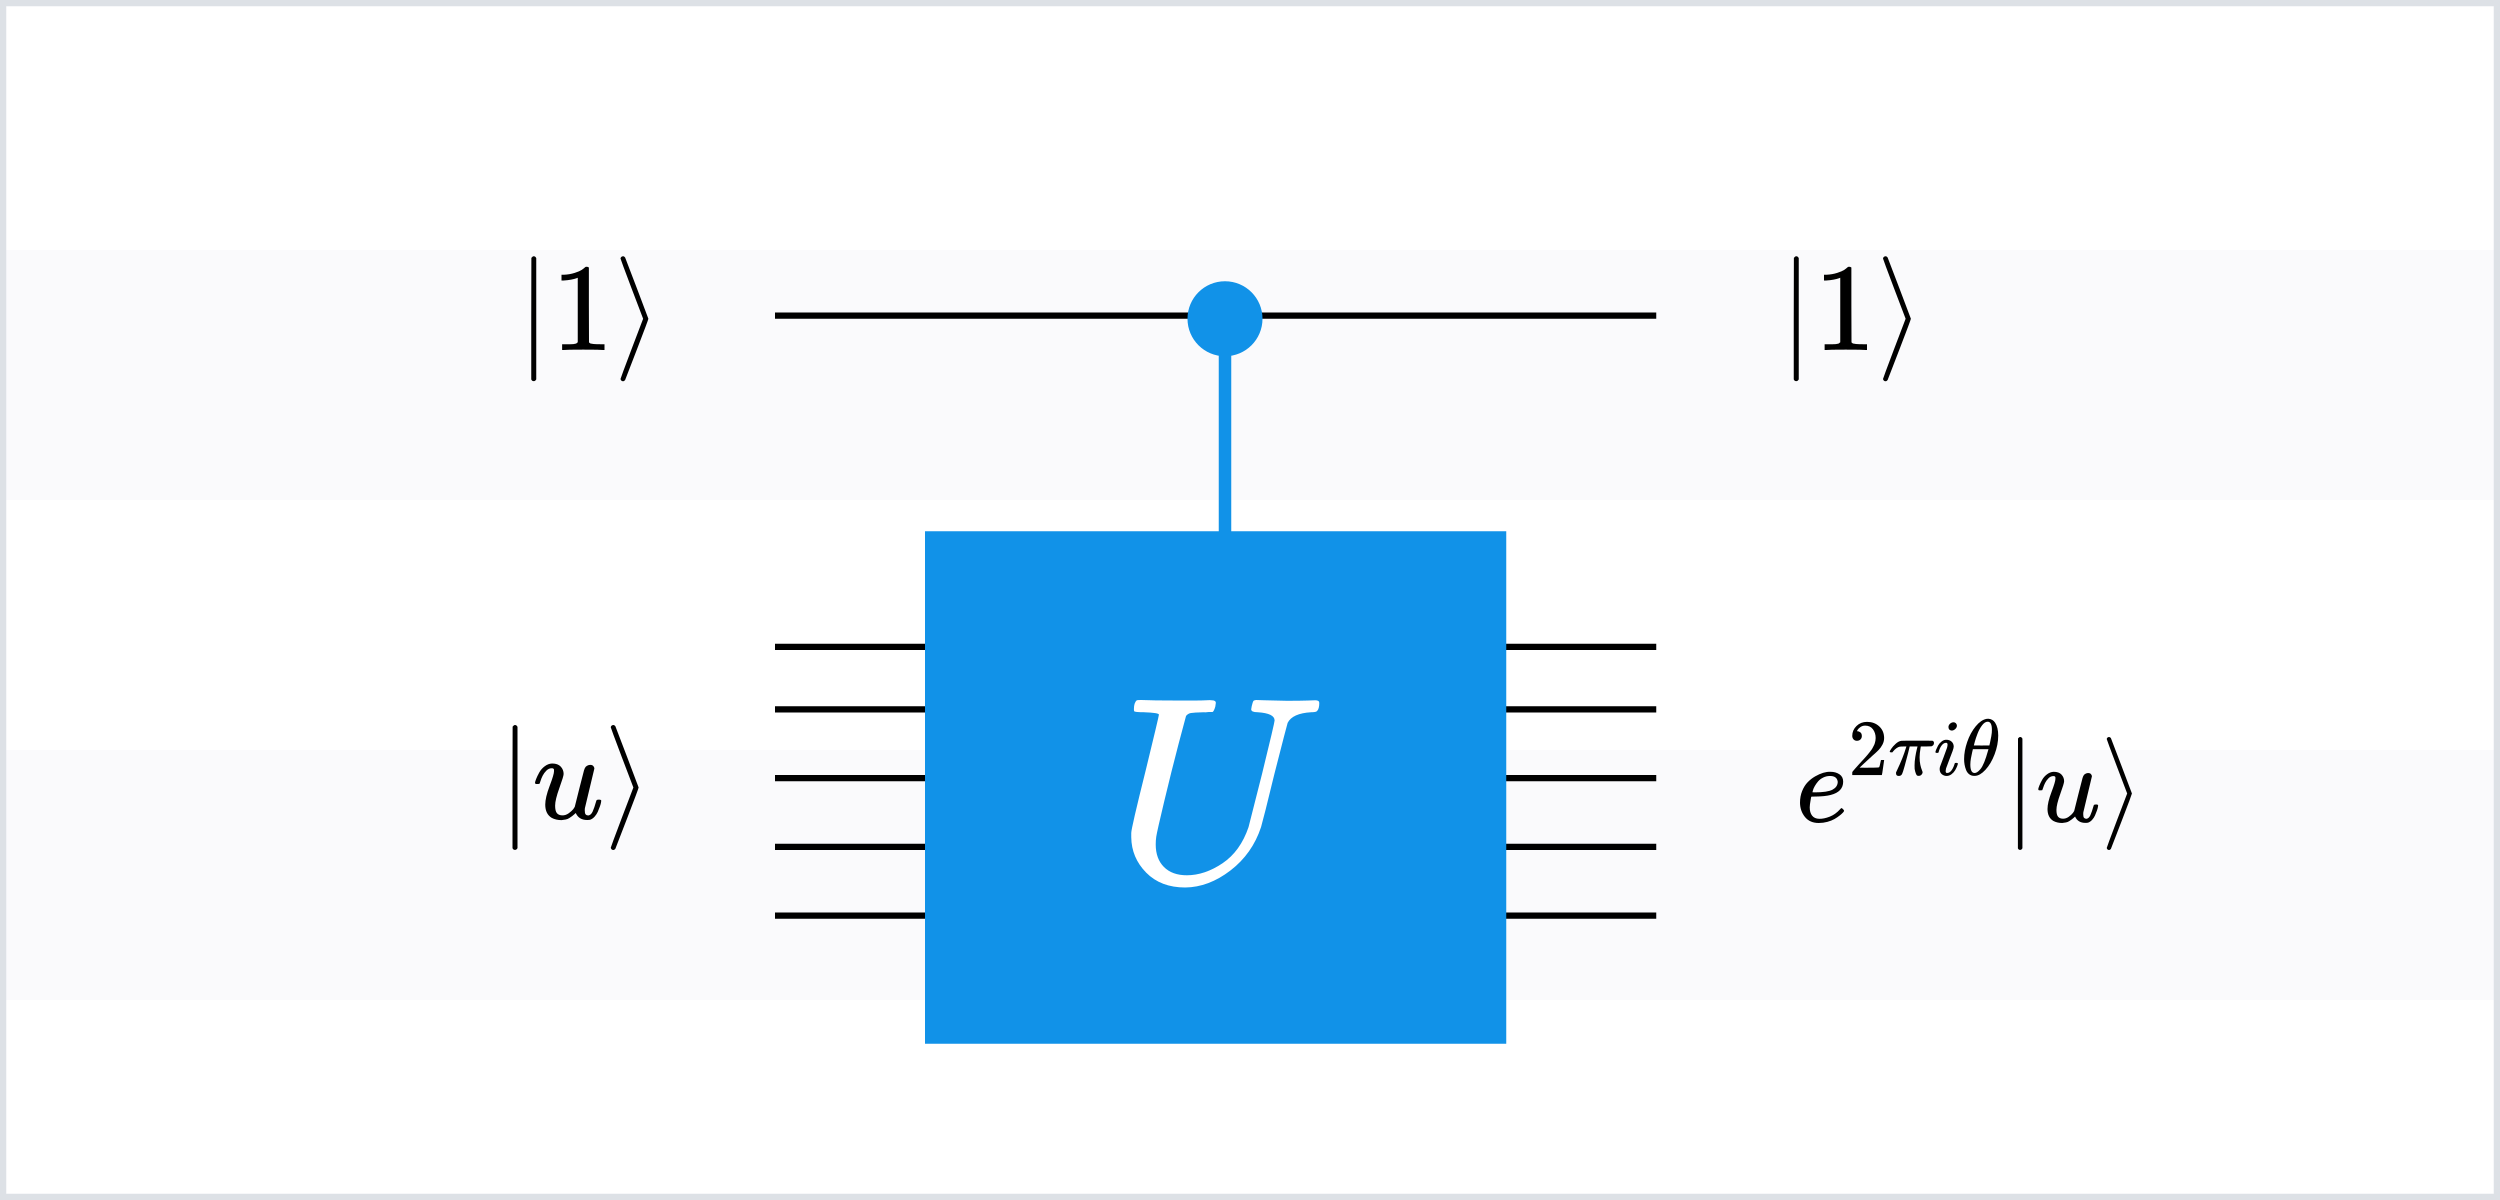 <svg width="400" height="192" viewBox="0 0 400 192" fill="none" xmlns="http://www.w3.org/2000/svg">
<rect width="400" height="192" fill="white"/>
<rect opacity="0.4" y="120" width="400" height="40" fill="#F2F4F8"/>
<rect opacity="0.4" y="40" width="400" height="40" fill="#F2F4F8"/>
<rect x="0.5" y="0.5" width="399" height="191" stroke="#DDE1E6"/>
<line x1="124" y1="103.5" x2="265" y2="103.5" stroke="black"/>
<line x1="124" y1="50.5" x2="265" y2="50.5" stroke="black"/>
<line x1="124" y1="113.5" x2="265" y2="113.5" stroke="black"/>
<line x1="124" y1="124.5" x2="265" y2="124.5" stroke="black"/>
<line x1="124" y1="135.5" x2="265" y2="135.5" stroke="black"/>
<line x1="124" y1="146.5" x2="265" y2="146.5" stroke="black"/>
<rect width="93" height="82" transform="translate(148 85)" fill="#1192E8"/>
<path d="M82.4 135.98H82.36C82.2 135.98 82.08 135.887 82 135.7V125.98L82.02 116.26C82.153 116.087 82.28 116 82.4 116C82.573 116 82.707 116.1 82.8 116.3V135.7C82.693 135.887 82.573 135.98 82.44 135.98H82.4Z" fill="black"/>
<path d="M85.6 125.26C85.6 125.154 85.66 124.947 85.78 124.64C85.9 124.334 86.067 123.987 86.28 123.6C86.493 123.214 86.787 122.88 87.16 122.6C87.533 122.32 87.927 122.174 88.34 122.16C88.953 122.16 89.413 122.327 89.72 122.66C90.027 122.994 90.18 123.387 90.18 123.84C90.18 124.08 89.953 124.827 89.5 126.08C89.047 127.334 88.82 128.274 88.82 128.9C88.82 129.474 88.913 129.874 89.1 130.1C89.287 130.327 89.567 130.447 89.94 130.46C90.313 130.474 90.667 130.36 91 130.12C91.333 129.88 91.58 129.654 91.74 129.44L91.96 129.1C91.987 129.047 92.24 128.034 92.72 126.06C93.12 124.46 93.36 123.527 93.44 123.26C93.52 122.994 93.613 122.8 93.72 122.68C93.947 122.48 94.187 122.38 94.44 122.38C94.667 122.38 94.833 122.447 94.94 122.58C95.047 122.714 95.1 122.84 95.1 122.96L93.58 129.32C93.567 129.387 93.56 129.494 93.56 129.64C93.56 129.974 93.607 130.194 93.7 130.3C93.793 130.407 93.933 130.467 94.12 130.48C94.413 130.44 94.647 130.234 94.82 129.86C94.993 129.487 95.193 128.9 95.42 128.1C95.447 127.994 95.58 127.94 95.82 127.94C96.073 127.94 96.2 128 96.2 128.12C96.187 128.187 96.173 128.28 96.16 128.4C96.147 128.52 96.087 128.734 95.98 129.04C95.873 129.347 95.76 129.634 95.64 129.9C95.52 130.167 95.353 130.42 95.14 130.66C94.927 130.9 94.687 131.067 94.42 131.16C94.313 131.187 94.153 131.2 93.94 131.2C93.06 131.2 92.453 130.827 92.12 130.08C92.093 130.094 92.02 130.16 91.9 130.28C91.78 130.4 91.66 130.5 91.54 130.58C91.42 130.66 91.273 130.76 91.1 130.88C90.927 131 90.733 131.08 90.52 131.12C90.307 131.16 90.08 131.194 89.84 131.22C89.253 131.22 88.733 131.1 88.28 130.86C87.587 130.447 87.24 129.74 87.24 128.74C87.24 127.98 87.473 126.987 87.94 125.76C88.407 124.534 88.64 123.754 88.64 123.42C88.64 123.407 88.64 123.394 88.64 123.38C88.64 123.26 88.64 123.18 88.64 123.14C88.64 123.1 88.613 123.054 88.56 123C88.507 122.947 88.433 122.92 88.34 122.92H88.26C87.953 122.92 87.673 123.047 87.42 123.3C87.167 123.554 86.967 123.827 86.82 124.12C86.673 124.414 86.56 124.694 86.48 124.96C86.4 125.227 86.347 125.374 86.32 125.4C86.293 125.427 86.187 125.44 86 125.44H85.72C85.64 125.36 85.6 125.3 85.6 125.26Z" fill="black"/>
<path d="M97.72 116.36C97.733 116.267 97.773 116.187 97.84 116.12C97.907 116.053 98 116.013 98.12 116C98.253 116 98.367 116.067 98.46 116.2C98.5 116.293 99.127 117.933 100.34 121.12C101.553 124.307 102.167 125.933 102.18 126C102.193 126.067 101.587 127.693 100.36 130.88C99.133 134.067 98.5 135.707 98.46 135.8C98.367 135.933 98.253 136 98.12 136C98.013 136 97.927 135.967 97.86 135.9C97.793 135.833 97.747 135.747 97.72 135.64C97.72 135.573 98.32 133.953 99.52 130.78C100.733 127.62 101.34 126.027 101.34 126C101.34 125.973 100.733 124.38 99.52 121.22C98.32 118.047 97.72 116.427 97.72 116.36Z" fill="black"/>
<path d="M288 128.442C288 127.755 288.115 127.128 288.344 126.562C288.573 125.995 288.868 125.525 289.23 125.151C289.591 124.778 289.995 124.464 290.441 124.211C290.887 123.958 291.309 123.771 291.707 123.651C292.104 123.53 292.484 123.476 292.846 123.488H292.9C293.442 123.488 293.913 123.621 294.31 123.886C294.708 124.151 294.907 124.543 294.907 125.061C294.907 126.146 294.238 126.857 292.9 127.195C292.309 127.351 291.502 127.436 290.477 127.448C290.031 127.448 289.802 127.46 289.79 127.484C289.79 127.508 289.754 127.719 289.682 128.117C289.609 128.515 289.567 128.864 289.555 129.165C289.555 129.732 289.682 130.178 289.935 130.503C290.188 130.829 290.568 130.998 291.074 131.01C291.58 131.022 292.141 130.907 292.755 130.666C293.37 130.425 293.925 130.027 294.419 129.473C294.527 129.352 294.6 129.292 294.636 129.292C294.684 129.292 294.762 129.346 294.871 129.455C294.979 129.563 295.04 129.648 295.052 129.708C295.064 129.768 295.009 129.865 294.889 129.997C294.768 130.13 294.588 130.292 294.346 130.485C294.105 130.678 293.828 130.865 293.515 131.046C293.201 131.227 292.822 131.377 292.376 131.498C291.93 131.618 291.472 131.679 291.001 131.679C290.049 131.679 289.314 131.359 288.796 130.72C288.277 130.082 288.012 129.322 288 128.442ZM294.039 125.097C293.967 124.47 293.557 124.157 292.81 124.157C292.412 124.157 292.044 124.241 291.707 124.41C291.369 124.579 291.098 124.784 290.893 125.025C290.688 125.266 290.513 125.513 290.369 125.766C290.224 126.019 290.128 126.236 290.079 126.417C290.031 126.598 290.001 126.712 289.989 126.761C289.989 126.773 290.109 126.779 290.351 126.779C291.713 126.779 292.665 126.634 293.207 126.345C293.75 126.055 294.027 125.64 294.039 125.097Z" fill="black"/>
<path d="M297.114 118.528C296.884 118.528 296.701 118.451 296.564 118.298C296.428 118.145 296.36 117.957 296.36 117.736C296.36 117.131 296.586 116.606 297.037 116.163C297.489 115.72 298.051 115.499 298.725 115.499C299.5 115.499 300.148 115.737 300.668 116.214C301.188 116.692 301.452 117.309 301.46 118.068C301.46 118.434 301.375 118.784 301.205 119.116C301.034 119.449 300.83 119.738 300.591 119.985C300.352 120.233 300.012 120.548 299.568 120.931C299.262 121.196 298.835 121.588 298.29 122.107L297.536 122.823L298.507 122.836C299.845 122.836 300.557 122.815 300.642 122.772C300.702 122.755 300.804 122.376 300.949 121.635V121.596H301.46V121.635C301.452 121.66 301.396 122.048 301.294 122.798C301.192 123.548 301.128 123.94 301.102 123.974V124.012H296.36V123.769V123.616C296.36 123.556 296.385 123.492 296.436 123.424C296.488 123.356 296.615 123.207 296.82 122.977C297.067 122.704 297.28 122.465 297.459 122.261C297.536 122.176 297.681 122.018 297.894 121.788C298.107 121.558 298.252 121.4 298.328 121.315C298.405 121.23 298.529 121.089 298.699 120.893C298.87 120.697 298.989 120.552 299.057 120.458C299.125 120.365 299.223 120.237 299.351 120.075C299.479 119.913 299.568 119.777 299.62 119.666C299.671 119.555 299.735 119.432 299.811 119.295C299.888 119.159 299.943 119.022 299.977 118.886C300.012 118.75 300.041 118.622 300.067 118.503C300.093 118.383 300.105 118.243 300.105 118.081C300.105 117.544 299.96 117.079 299.671 116.687C299.381 116.295 298.968 116.099 298.431 116.099C298.149 116.099 297.902 116.172 297.689 116.317C297.476 116.462 297.327 116.602 297.242 116.738C297.157 116.875 297.114 116.956 297.114 116.981C297.114 116.99 297.135 116.994 297.178 116.994C297.331 116.994 297.489 117.054 297.651 117.173C297.813 117.292 297.894 117.488 297.894 117.761C297.894 117.974 297.826 118.153 297.689 118.298C297.553 118.443 297.361 118.52 297.114 118.528Z" fill="black"/>
<path d="M303.8 124.153C303.51 124.153 303.365 124.012 303.365 123.731V123.59L303.531 123.232C304.17 121.886 304.635 120.723 304.925 119.743L305.027 119.436H304.618C304.294 119.436 304.064 119.449 303.927 119.474C303.791 119.5 303.625 119.581 303.429 119.717C303.335 119.777 303.241 119.853 303.148 119.947C303.054 120.041 302.973 120.13 302.905 120.216C302.837 120.301 302.798 120.352 302.79 120.369C302.773 120.377 302.709 120.382 302.598 120.382C302.436 120.382 302.355 120.339 302.355 120.254C302.355 120.203 302.436 120.054 302.598 119.807C302.76 119.559 302.994 119.295 303.301 119.014C303.608 118.733 303.91 118.571 304.209 118.528C304.268 118.511 305.227 118.503 307.085 118.503C308.449 118.503 309.147 118.507 309.181 118.515C309.352 118.575 309.437 118.694 309.437 118.873C309.437 119.138 309.301 119.316 309.028 119.41C308.977 119.427 308.683 119.436 308.146 119.436H307.328L307.29 119.653C307.187 120.267 307.136 120.774 307.136 121.174C307.136 121.617 307.174 122.014 307.251 122.363C307.328 122.713 307.409 122.985 307.494 123.181C307.579 123.377 307.622 123.497 307.622 123.539C307.622 123.684 307.562 123.82 307.443 123.948C307.324 124.076 307.17 124.14 306.983 124.14C306.889 124.14 306.812 124.127 306.753 124.102C306.693 124.076 306.625 123.974 306.548 123.795C306.471 123.616 306.403 123.36 306.344 123.028C306.335 122.951 306.331 122.764 306.331 122.465C306.331 122.048 306.369 121.6 306.446 121.123C306.523 120.646 306.599 120.254 306.676 119.947C306.753 119.64 306.795 119.47 306.804 119.436H305.551L305.538 119.487C305.538 119.512 305.457 119.849 305.295 120.497C305.133 121.144 304.95 121.831 304.746 122.555C304.541 123.279 304.409 123.693 304.349 123.795C304.256 124.034 304.072 124.153 303.8 124.153Z" fill="black"/>
<path d="M311.751 116.342C311.751 116.138 311.832 115.959 311.994 115.805C312.156 115.652 312.343 115.571 312.556 115.562C312.71 115.562 312.837 115.614 312.94 115.716C313.042 115.818 313.097 115.946 313.106 116.099C313.106 116.295 313.021 116.474 312.85 116.636C312.68 116.798 312.492 116.883 312.288 116.892C312.16 116.892 312.041 116.849 311.93 116.764C311.819 116.679 311.759 116.538 311.751 116.342ZM309.667 120.343C309.667 120.275 309.706 120.143 309.782 119.947C309.859 119.751 309.961 119.534 310.089 119.295C310.217 119.057 310.404 118.839 310.652 118.643C310.899 118.447 311.154 118.353 311.419 118.362C311.751 118.362 312.028 118.46 312.249 118.656C312.471 118.852 312.586 119.116 312.595 119.449C312.595 119.593 312.535 119.832 312.416 120.164C312.296 120.497 312.126 120.944 311.904 121.507C311.683 122.069 311.504 122.551 311.367 122.951C311.325 123.139 311.303 123.275 311.303 123.36C311.303 123.573 311.376 123.68 311.521 123.68C311.598 123.68 311.678 123.667 311.764 123.641C311.849 123.616 311.947 123.556 312.058 123.463C312.168 123.369 312.284 123.22 312.403 123.015C312.522 122.811 312.629 122.559 312.722 122.261C312.748 122.159 312.769 122.099 312.786 122.082C312.803 122.065 312.876 122.056 313.004 122.056C313.174 122.056 313.259 122.099 313.259 122.184C313.259 122.252 313.221 122.384 313.144 122.58C313.068 122.776 312.961 122.994 312.825 123.232C312.688 123.471 312.497 123.684 312.249 123.872C312.002 124.059 311.738 124.153 311.457 124.153C311.184 124.153 310.933 124.063 310.703 123.884C310.473 123.705 310.353 123.433 310.345 123.066C310.345 122.921 310.366 122.785 310.409 122.657C310.451 122.529 310.634 122.044 310.958 121.2C311.282 120.339 311.47 119.824 311.521 119.653C311.572 119.483 311.602 119.316 311.61 119.155C311.61 118.95 311.538 118.848 311.393 118.848H311.367C311.112 118.848 310.877 118.988 310.664 119.27C310.451 119.551 310.289 119.909 310.179 120.343C310.17 120.352 310.162 120.365 310.153 120.382C310.144 120.399 310.14 120.412 310.14 120.42C310.14 120.429 310.132 120.437 310.115 120.446C310.098 120.454 310.085 120.458 310.076 120.458C310.068 120.458 310.051 120.458 310.025 120.458C310 120.458 309.965 120.458 309.923 120.458H309.744C309.693 120.407 309.667 120.369 309.667 120.343Z" fill="black"/>
<path d="M314.256 121.456C314.256 120.586 314.423 119.67 314.755 118.707C315.087 117.744 315.539 116.913 316.11 116.214C316.681 115.516 317.273 115.115 317.887 115.013C317.895 115.013 317.929 115.013 317.989 115.013C318.049 115.013 318.1 115.009 318.143 115C318.603 115.034 318.961 115.243 319.216 115.626C319.549 116.138 319.715 116.824 319.715 117.685C319.715 118.665 319.523 119.662 319.14 120.676C318.756 121.69 318.266 122.521 317.67 123.169C317.073 123.816 316.502 124.14 315.957 124.14H315.867C315.56 124.14 315.296 124.055 315.075 123.884C314.853 123.714 314.687 123.488 314.576 123.207C314.465 122.926 314.384 122.64 314.333 122.35C314.282 122.061 314.256 121.762 314.256 121.456ZM318.705 116.777C318.705 115.908 318.479 115.473 318.028 115.473C317.721 115.473 317.422 115.665 317.133 116.048C316.843 116.432 316.604 116.866 316.417 117.352C316.229 117.838 316.084 118.264 315.982 118.631C315.88 118.997 315.825 119.21 315.816 119.27C316.234 119.278 316.647 119.282 317.056 119.282L318.296 119.27C318.304 119.261 318.339 119.121 318.398 118.848C318.458 118.575 318.526 118.234 318.603 117.825C318.679 117.416 318.714 117.067 318.705 116.777ZM315.254 122.325C315.254 123.228 315.479 123.68 315.931 123.68C316.059 123.68 316.195 123.637 316.34 123.552C316.485 123.467 316.66 123.305 316.864 123.066C317.069 122.828 317.273 122.457 317.478 121.954C317.682 121.451 317.887 120.829 318.091 120.088L318.155 119.871H315.663C315.663 119.896 315.624 120.058 315.548 120.356C315.471 120.655 315.403 120.987 315.343 121.353C315.283 121.72 315.254 122.044 315.254 122.325Z" fill="black"/>
<path d="M323.226 135.982H323.189C323.045 135.982 322.936 135.898 322.864 135.729V126.941L322.882 118.154C323.003 117.997 323.117 117.919 323.226 117.919C323.382 117.919 323.503 118.009 323.587 118.19V135.729C323.491 135.898 323.382 135.982 323.262 135.982H323.226Z" fill="black"/>
<path d="M326.119 126.291C326.119 126.194 326.173 126.007 326.281 125.73C326.39 125.453 326.54 125.139 326.733 124.79C326.926 124.44 327.191 124.139 327.529 123.886C327.866 123.633 328.222 123.5 328.596 123.488C329.15 123.488 329.566 123.639 329.843 123.94C330.12 124.241 330.259 124.597 330.259 125.007C330.259 125.224 330.054 125.899 329.644 127.032C329.235 128.165 329.03 129.015 329.03 129.581C329.03 130.1 329.114 130.461 329.283 130.666C329.451 130.871 329.705 130.98 330.042 130.992C330.38 131.004 330.699 130.901 331 130.684C331.302 130.467 331.525 130.262 331.669 130.069L331.868 129.762C331.892 129.714 332.121 128.798 332.555 127.014C332.917 125.567 333.134 124.724 333.206 124.482C333.279 124.241 333.363 124.067 333.459 123.958C333.664 123.777 333.881 123.687 334.11 123.687C334.315 123.687 334.466 123.747 334.562 123.868C334.659 123.988 334.707 124.103 334.707 124.211L333.333 129.961C333.321 130.021 333.315 130.118 333.315 130.25C333.315 130.552 333.357 130.751 333.441 130.847C333.526 130.943 333.652 130.998 333.821 131.01C334.086 130.974 334.297 130.787 334.454 130.449C334.611 130.112 334.791 129.581 334.996 128.858C335.02 128.762 335.141 128.713 335.358 128.713C335.587 128.713 335.702 128.768 335.702 128.876C335.689 128.936 335.677 129.021 335.665 129.129C335.653 129.238 335.599 129.431 335.503 129.708C335.406 129.985 335.304 130.244 335.195 130.485C335.087 130.726 334.936 130.955 334.743 131.172C334.55 131.389 334.333 131.54 334.092 131.624C333.996 131.649 333.851 131.661 333.658 131.661C332.863 131.661 332.314 131.323 332.013 130.648C331.989 130.66 331.923 130.72 331.814 130.829C331.706 130.937 331.597 131.028 331.489 131.1C331.38 131.172 331.248 131.263 331.091 131.371C330.934 131.48 330.759 131.552 330.566 131.588C330.374 131.624 330.169 131.655 329.952 131.679C329.421 131.679 328.951 131.57 328.541 131.353C327.915 130.98 327.601 130.341 327.601 129.437C327.601 128.75 327.812 127.852 328.234 126.743C328.656 125.634 328.867 124.928 328.867 124.627C328.867 124.615 328.867 124.603 328.867 124.591C328.867 124.482 328.867 124.41 328.867 124.374C328.867 124.338 328.843 124.296 328.795 124.247C328.746 124.199 328.68 124.175 328.596 124.175H328.523C328.246 124.175 327.993 124.29 327.764 124.519C327.535 124.748 327.354 124.995 327.221 125.26C327.089 125.525 326.986 125.778 326.914 126.019C326.842 126.26 326.794 126.393 326.769 126.417C326.745 126.441 326.649 126.453 326.48 126.453H326.227C326.155 126.381 326.119 126.327 326.119 126.291Z" fill="black"/>
<path d="M337.076 118.244C337.088 118.16 337.124 118.088 337.184 118.027C337.244 117.967 337.329 117.931 337.437 117.919C337.558 117.919 337.66 117.979 337.745 118.1C337.781 118.184 338.347 119.667 339.444 122.548C340.541 125.429 341.096 126.899 341.108 126.959C341.12 127.02 340.571 128.49 339.462 131.371C338.353 134.252 337.781 135.735 337.745 135.819C337.66 135.94 337.558 136 337.437 136C337.341 136 337.263 135.97 337.202 135.91C337.142 135.849 337.1 135.771 337.076 135.675C337.076 135.614 337.618 134.15 338.703 131.281C339.8 128.424 340.348 126.984 340.348 126.959C340.348 126.935 339.8 125.495 338.703 122.638C337.618 119.769 337.076 118.305 337.076 118.244Z" fill="black"/>
<path d="M183 113.957C182.035 113.957 181.525 113.901 181.468 113.787C181.44 113.73 181.426 113.617 181.426 113.447C181.426 112.766 181.582 112.298 181.894 112.043C181.95 112.014 182.191 112 182.617 112C183.78 112.057 185.709 112.085 188.404 112.085C189.369 112.085 190.262 112.085 191.085 112.085C191.908 112.085 192.546 112.071 193 112.043C193.454 112.014 193.738 112.014 193.851 112.043C194.305 112.043 194.532 112.184 194.532 112.468C194.532 112.525 194.504 112.723 194.447 113.064C194.305 113.546 194.163 113.83 194.021 113.915H193.936C193.879 113.915 193.809 113.915 193.723 113.915C193.638 113.915 193.539 113.915 193.426 113.915C193.312 113.915 193.184 113.929 193.043 113.957C192.901 113.986 192.773 113.986 192.66 113.957C191.553 113.986 190.844 114.028 190.532 114.085C190.22 114.142 189.965 114.298 189.766 114.553C189.738 114.61 189.34 116.099 188.574 119.021C187.809 121.943 187.043 125.007 186.277 128.213C185.511 131.418 185.085 133.305 185 133.872C184.943 134.27 184.915 134.681 184.915 135.106C184.915 136.638 185.355 137.844 186.234 138.723C187.113 139.603 188.333 140.043 189.894 140.043C191.794 140.043 193.695 139.404 195.596 138.128C197.496 136.851 198.887 134.922 199.766 132.34L201.936 123.787C203.27 118.34 203.936 115.504 203.936 115.277C203.936 114.511 203.028 114.071 201.213 113.957C200.532 113.957 200.191 113.801 200.191 113.489C200.191 113.433 200.22 113.262 200.277 112.979C200.39 112.525 200.475 112.255 200.532 112.17C200.589 112.085 200.73 112.028 200.957 112C201.043 112 201.496 112.014 202.319 112.043C203.142 112.071 204.333 112.099 205.894 112.128C207.34 112.128 208.447 112.113 209.213 112.085C209.979 112.057 210.39 112.043 210.447 112.043C210.872 112.043 211.085 112.184 211.085 112.468C211.085 113.092 210.972 113.518 210.745 113.745C210.66 113.887 210.348 113.957 209.809 113.957C207.794 114.071 206.532 114.638 206.021 115.66C205.965 115.801 205.255 118.539 203.894 123.872C202.73 128.667 202.021 131.489 201.766 132.34C200.83 135.177 199.199 137.489 196.872 139.277C194.546 141.064 192.135 141.972 189.638 142C187.028 142 184.943 141.206 183.383 139.617C181.823 138.028 181.028 136.142 181 133.957V133.277C181 132.766 181.78 129.39 183.34 123.149C184.73 117.447 185.426 114.511 185.426 114.34C185.426 114.142 184.617 114.014 183 113.957Z" fill="white"/>
<line x1="196" y1="86" x2="196" y2="51" stroke="#1192E8" stroke-width="2"/>
<circle cx="196" cy="51" r="5.5" fill="#1192E8" stroke="#1192E8"/>
<path d="M85.4 60.98H85.36C85.2 60.98 85.08 60.887 85 60.7V50.98L85.02 41.26C85.153 41.087 85.28 41 85.4 41C85.573 41 85.707 41.1 85.8 41.3V60.7C85.693 60.887 85.573 60.98 85.44 60.98H85.4Z" fill="black"/>
<path d="M92.44 44.44L92.18 44.54C91.993 44.607 91.727 44.673 91.38 44.74C91.033 44.807 90.647 44.853 90.22 44.88H89.84V43.96H90.22C90.847 43.933 91.427 43.833 91.96 43.66C92.493 43.487 92.867 43.327 93.08 43.18C93.293 43.033 93.48 42.887 93.64 42.74C93.667 42.7 93.747 42.68 93.88 42.68C94 42.68 94.113 42.72 94.22 42.8V48.78L94.24 54.78C94.333 54.873 94.413 54.933 94.48 54.96C94.547 54.987 94.707 55.013 94.96 55.04C95.213 55.067 95.627 55.08 96.2 55.08H96.72V56H96.5C96.22 55.96 95.16 55.94 93.32 55.94C91.507 55.94 90.46 55.96 90.18 56H89.94V55.08H90.46C90.753 55.08 91.007 55.08 91.22 55.08C91.433 55.08 91.6 55.073 91.72 55.06C91.84 55.047 91.947 55.027 92.04 55C92.133 54.973 92.187 54.96 92.2 54.96C92.213 54.96 92.253 54.927 92.32 54.86C92.387 54.793 92.427 54.767 92.44 54.78V44.44Z" fill="black"/>
<path d="M99.28 41.36C99.293 41.267 99.333 41.187 99.4 41.12C99.467 41.053 99.56 41.013 99.68 41C99.813 41 99.927 41.067 100.02 41.2C100.06 41.293 100.687 42.933 101.9 46.12C103.113 49.307 103.727 50.933 103.74 51C103.753 51.067 103.147 52.693 101.92 55.88C100.693 59.067 100.06 60.707 100.02 60.8C99.927 60.933 99.813 61 99.68 61C99.573 61 99.487 60.967 99.42 60.9C99.353 60.833 99.307 60.747 99.28 60.64C99.28 60.573 99.88 58.953 101.08 55.78C102.293 52.62 102.9 51.027 102.9 51C102.9 50.973 102.293 49.38 101.08 46.22C99.88 43.047 99.28 41.427 99.28 41.36Z" fill="black"/>
<path d="M287.4 60.98H287.36C287.2 60.98 287.08 60.887 287 60.7V50.98L287.02 41.26C287.153 41.087 287.28 41 287.4 41C287.573 41 287.707 41.1 287.8 41.3V60.7C287.693 60.887 287.573 60.98 287.44 60.98H287.4Z" fill="black"/>
<path d="M294.44 44.44L294.18 44.54C293.993 44.607 293.727 44.673 293.38 44.74C293.033 44.807 292.647 44.853 292.22 44.88H291.84V43.96H292.22C292.847 43.933 293.427 43.833 293.96 43.66C294.493 43.487 294.867 43.327 295.08 43.18C295.293 43.033 295.48 42.887 295.64 42.74C295.667 42.7 295.747 42.68 295.88 42.68C296 42.68 296.113 42.72 296.22 42.8V48.78L296.24 54.78C296.333 54.873 296.413 54.933 296.48 54.96C296.547 54.987 296.707 55.013 296.96 55.04C297.213 55.067 297.627 55.08 298.2 55.08H298.72V56H298.5C298.22 55.96 297.16 55.94 295.32 55.94C293.507 55.94 292.46 55.96 292.18 56H291.94V55.08H292.46C292.753 55.08 293.007 55.08 293.22 55.08C293.433 55.08 293.6 55.073 293.72 55.06C293.84 55.047 293.947 55.027 294.04 55C294.133 54.973 294.187 54.96 294.2 54.96C294.213 54.96 294.253 54.927 294.32 54.86C294.387 54.793 294.427 54.767 294.44 54.78V44.44Z" fill="black"/>
<path d="M301.28 41.36C301.293 41.267 301.333 41.187 301.4 41.12C301.467 41.053 301.56 41.013 301.68 41C301.813 41 301.927 41.067 302.02 41.2C302.06 41.293 302.687 42.933 303.9 46.12C305.113 49.307 305.727 50.933 305.74 51C305.753 51.067 305.147 52.693 303.92 55.88C302.693 59.067 302.06 60.707 302.02 60.8C301.927 60.933 301.813 61 301.68 61C301.573 61 301.487 60.967 301.42 60.9C301.353 60.833 301.307 60.747 301.28 60.64C301.28 60.573 301.88 58.953 303.08 55.78C304.293 52.62 304.9 51.027 304.9 51C304.9 50.973 304.293 49.38 303.08 46.22C301.88 43.047 301.28 41.427 301.28 41.36Z" fill="black"/>
</svg>
